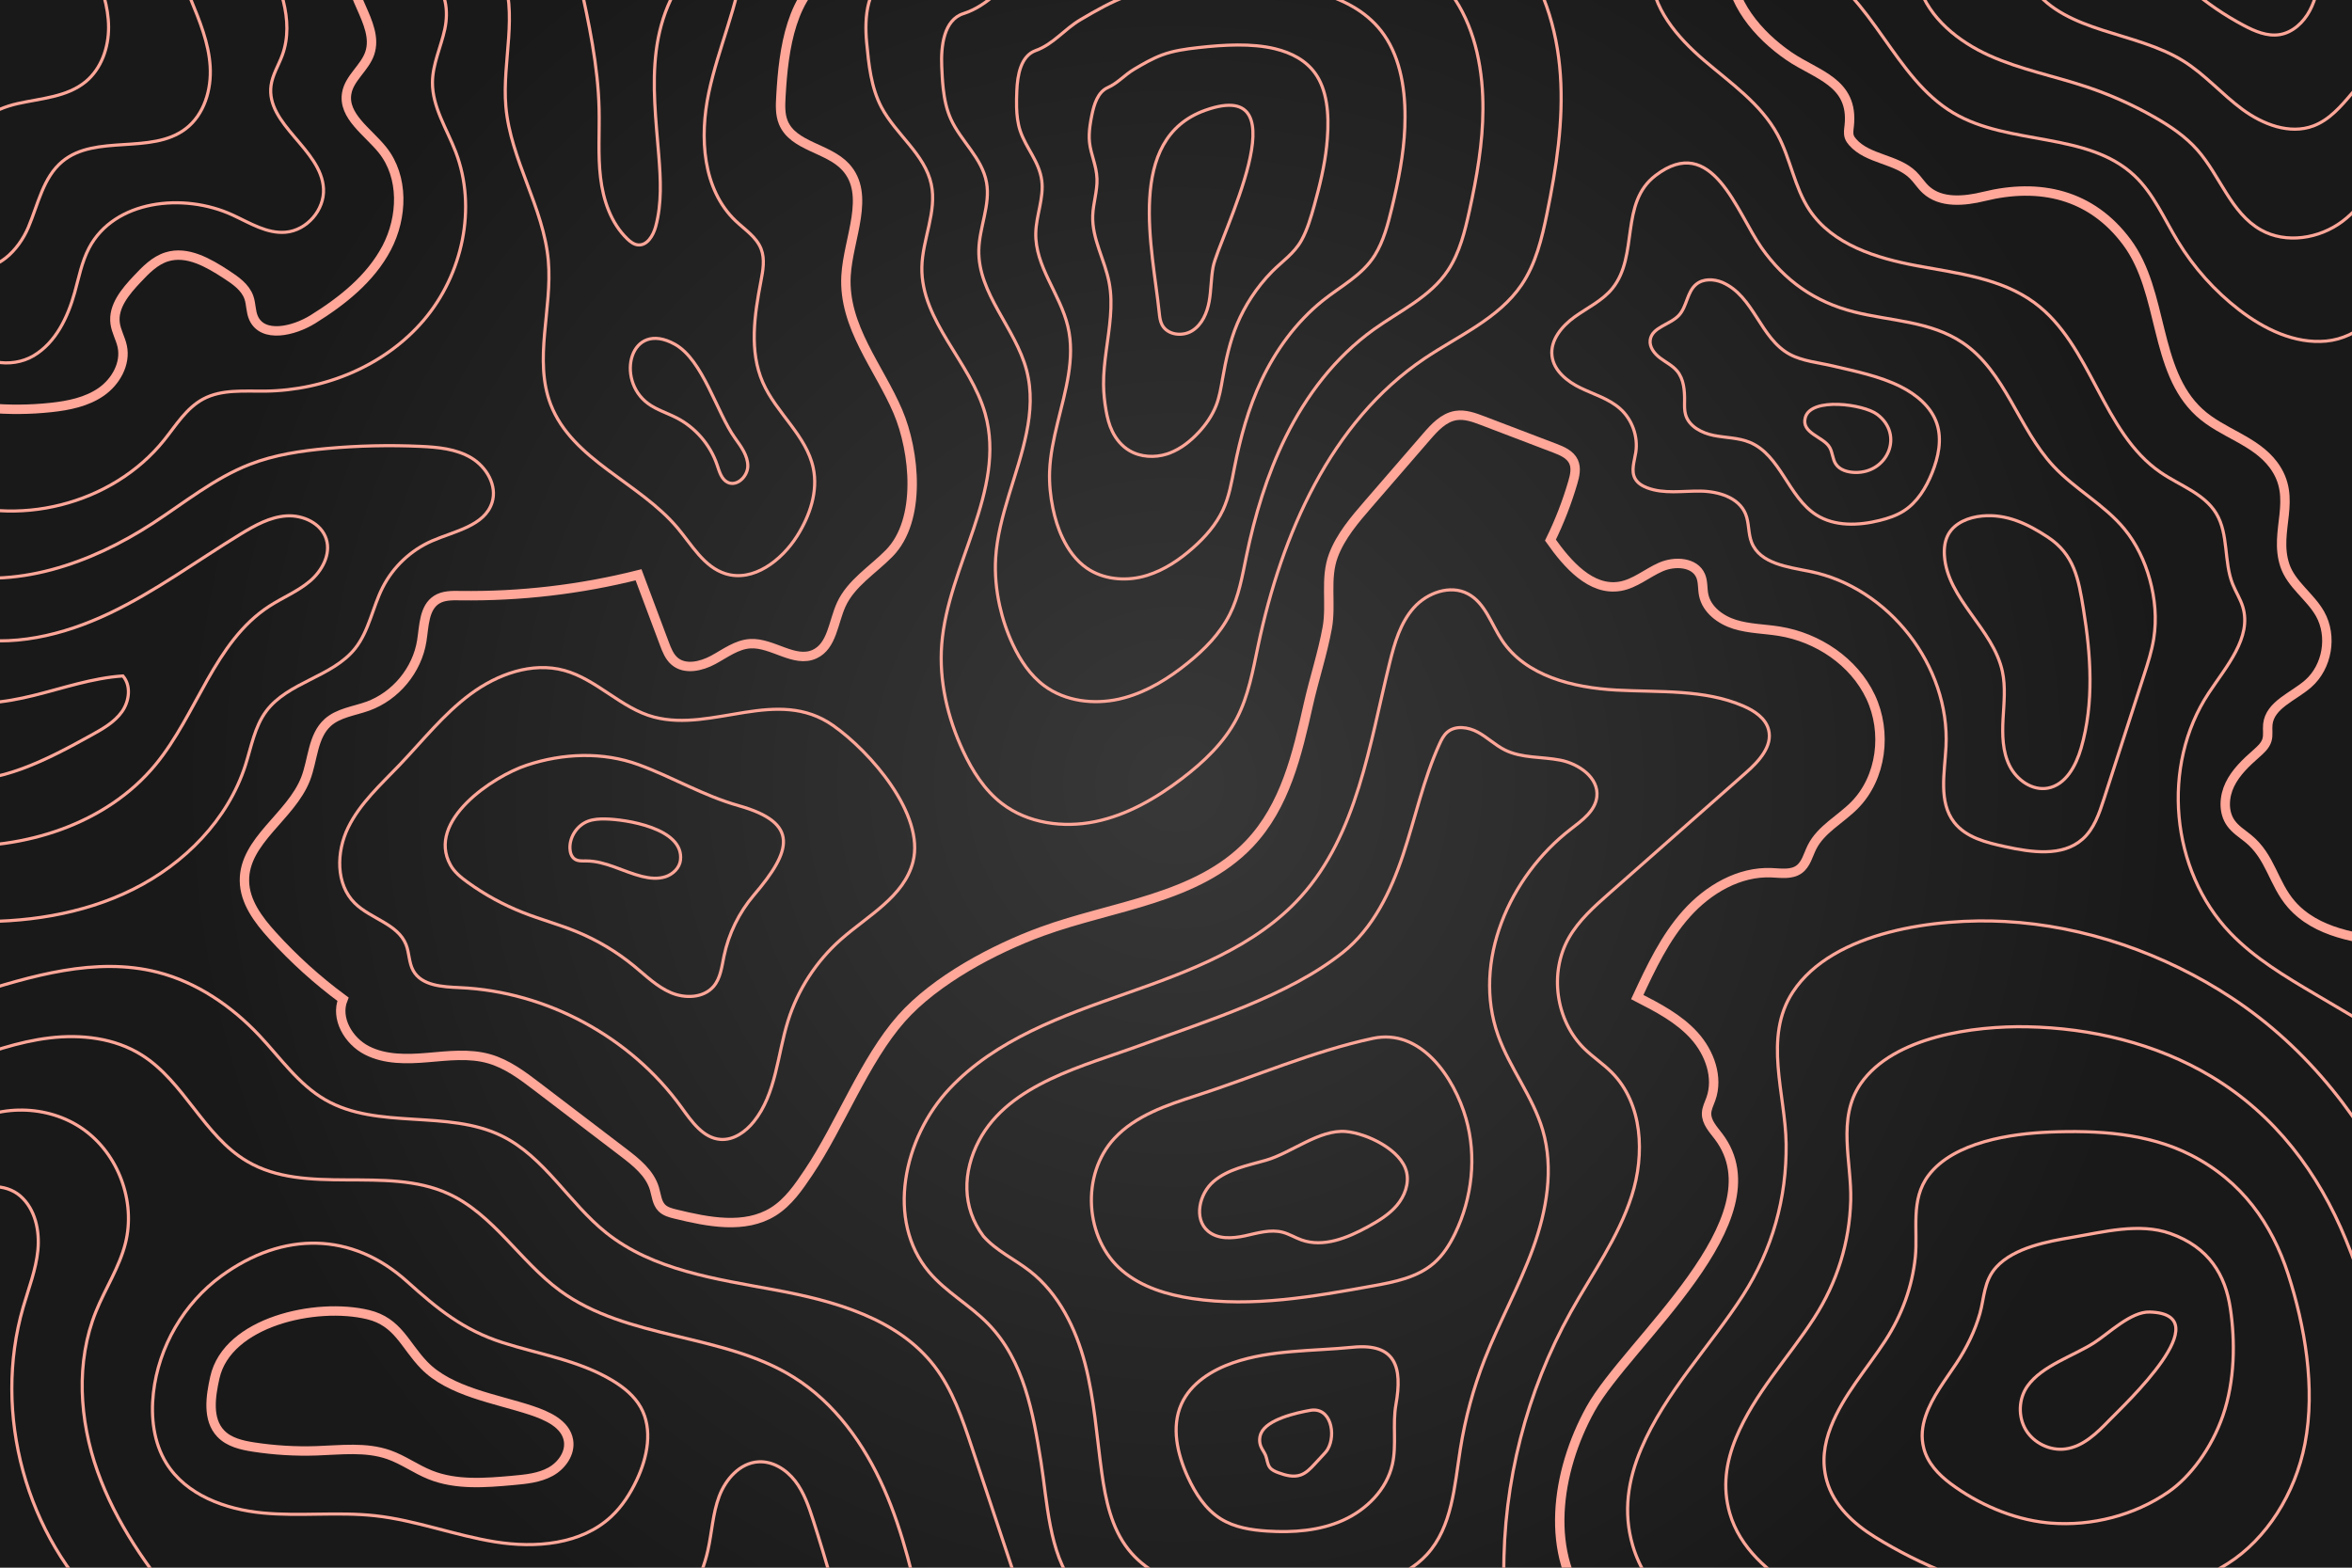 <?xml version="1.0" encoding="utf-8"?>
<!-- Generator: Adobe Illustrator 27.5.0, SVG Export Plug-In . SVG Version: 6.00 Build 0)  -->
<svg version="1.1" xmlns="http://www.w3.org/2000/svg" xmlns:xlink="http://www.w3.org/1999/xlink" x="0px" y="0px"
	 viewBox="0 0 750 500" style="enable-background:new 0 0 750 500;" xml:space="preserve">
<g id="BACKGROUND">
	<radialGradient id="SVGID_1_" cx="375" cy="250" r="318.689" gradientUnits="userSpaceOnUse">
		<stop  offset="0" style="stop-color:#383838"/>
		<stop  offset="1" style="stop-color:#191919"/>
	</radialGradient>
	<rect style="fill:url(#SVGID_1_);" width="750" height="500"/>
</g>
<g id="OBJECTS">
	<g>
		<defs>
			<rect id="SVGID_00000134233489820721655820000007492238301267577227_" width="750" height="500"/>
		</defs>
		<clipPath id="SVGID_00000003821621480824523760000003718402006421037740_">
			<use xlink:href="#SVGID_00000134233489820721655820000007492238301267577227_"  style="overflow:visible;"/>
		</clipPath>
		<g style="clip-path:url(#SVGID_00000003821621480824523760000003718402006421037740_);">
			<path style="fill:none;stroke:#FFA799;stroke-miterlimit:10;" d="M313.585,394.281c4.088,4.649,9.936,7.306,14.817,11.115
				c9.212,7.188,14.657,18.277,17.61,29.582s3.7,23.048,5.303,34.622c1.204,8.693,3.061,17.691,8.499,24.579
				c5.09,6.448,12.827,10.337,20.749,12.513c14.245,3.911,29.355,2.842,44.011,0.992c11.05-1.395,22.935-3.676,30.447-11.898
				c8.045-8.806,8.78-21.78,10.638-33.562c1.548-9.817,4.161-19.465,7.779-28.721c4.676-11.964,11.01-23.241,15.388-35.317
				c4.378-12.076,6.728-25.432,3.109-37.756c-3.144-10.709-10.499-19.724-14.237-30.241c-8.318-23.403,3.512-50.56,23.176-65.733
				c3.626-2.798,7.851-5.854,8.332-10.409c0.632-5.991-5.728-10.436-11.639-11.597c-5.911-1.162-12.29-0.568-17.685-3.249
				c-3.103-1.542-5.625-4.061-8.676-5.704c-3.051-1.643-7.153-2.221-9.756,0.066c-1.12,0.984-1.803,2.361-2.421,3.717
				c-5.14,11.275-7.692,23.529-11.608,35.286c-3.916,11.757-9.542,23.474-19.226,31.205c-17.419,13.906-43.38,21.815-64.22,29.497
				c-17.99,6.631-42.162,12.274-51.783,30.502C306.907,373.783,306.703,385.105,313.585,394.281z"/>
			<path style="fill:none;stroke:#FFA799;stroke-miterlimit:10;" d="M381.411,349.449c-9.428,3.044-19.289,6.355-26.043,13.604
				c-10.755,11.543-9.53,32.068,2.522,42.25c6.199,5.237,14.309,7.671,22.337,8.866c19.118,2.846,38.549-0.604,57.569-4.045
				c6.895-1.247,14.154-2.664,19.44-7.264c2.946-2.564,5.06-5.954,6.76-9.47c5.458-11.291,6.94-24.574,3.482-36.629
				c-3.769-13.138-14.37-28.845-29.682-25.583C418.825,335.218,399.881,343.487,381.411,349.449z"/>
			<path style="fill:none;stroke:#FFA799;stroke-miterlimit:10;" d="M393.234,434.629c-6.832,2.364-13.519,6.551-16.492,13.141
				c-3.306,7.327-1.331,15.979,2.017,23.286c2.398,5.233,5.639,10.329,10.524,13.375c4.389,2.737,9.69,3.564,14.852,3.897
				c8.192,0.529,16.648-0.088,24.138-3.449c7.49-3.361,13.904-9.802,15.723-17.807c1.418-6.239,0.006-12.823,1.135-19.121
				c2.133-11.895-0.069-19.643-13.797-18.259C418.795,430.955,405.308,430.451,393.234,434.629z"/>
			<path style="fill:none;stroke:#FFA799;stroke-miterlimit:10;" d="M402.106,457.156c-0.573,1.334-0.579,2.9-0.018,4.238
				c0.415,0.989,1.115,1.839,1.509,2.836c0.493,1.248,0.503,2.708,1.308,3.781c0.66,0.879,1.734,1.329,2.765,1.708
				c2.263,0.833,4.771,1.516,7.05,0.729c1.804-0.623,3.177-2.074,4.475-3.473c0.926-0.998,1.851-1.997,2.776-2.995
				c0.529-0.571,1.064-1.149,1.448-1.826c2.672-4.71,0.957-13.478-5.593-12.338C413.402,450.587,404.032,452.669,402.106,457.156z"
				/>
			<path style="fill:none;stroke:#FFA799;stroke-width:3;stroke-miterlimit:10;" d="M265.551-9.808
				c-13.319,7.482-15.691,25.317-16.539,40.57c-0.157,2.816-0.295,5.743,0.787,8.347c3.179,7.648,14.236,8.038,19.845,14.132
				c8.146,8.85,0.803,22.731,0.133,34.743c-0.901,16.184,10.586,29.249,16.572,43.346c5.374,12.656,7.625,34.524-2.816,45.151
				c-5.267,5.361-12.162,9.517-15.283,16.354c-2.551,5.589-2.89,13.188-8.462,15.776c-6.422,2.983-13.438-3.703-20.508-3.314
				c-4.354,0.24-8.033,3.112-11.874,5.178c-3.84,2.066-8.962,3.246-12.284,0.42c-1.67-1.421-2.503-3.566-3.273-5.618
				c-2.744-7.317-5.489-14.635-8.233-21.952c-18.594,4.681-37.801,6.921-56.974,6.646c-2.526-0.036-5.218-0.073-7.362,1.263
				c-4.112,2.563-4.029,8.393-4.789,13.179c-1.482,9.332-8.335,17.614-17.224,20.818c-4.373,1.576-9.352,2.111-12.794,5.234
				c-4.812,4.368-4.666,11.837-7.007,17.899c-4.651,12.046-19.701,19.697-19.52,32.608c0.093,6.647,4.438,12.417,8.899,17.347
				c6.803,7.519,14.361,14.353,22.524,20.368c-2.465,6.109,1.742,13.304,7.602,16.314c5.859,3.011,12.795,2.851,19.359,2.297
				c6.564-0.554,13.305-1.415,19.639,0.393c5.757,1.643,10.664,5.35,15.423,8.981c9.117,6.956,18.234,13.912,27.351,20.867
				c4.103,3.131,8.44,6.587,9.93,11.529c0.645,2.138,0.785,4.594,2.356,6.181c1.142,1.154,2.805,1.586,4.383,1.971
				c10.384,2.535,22.091,4.883,31.161-0.772c4.81-2.999,8.11-7.848,11.267-12.556c10.078-15.029,17.833-35.769,29.603-49.067
				c10.851-12.26,29.583-22.196,44.727-27.727c22.775-8.316,49.496-10.391,66.199-27.966c11.502-12.102,15.284-28.671,18.834-44.446
				c1.826-8.114,4.552-16.33,6.027-24.472c1.38-7.617-0.811-15.724,1.974-23.089c2.346-6.203,6.771-11.358,11.11-16.373
				c6.189-7.152,12.377-14.304,18.565-21.456c2.575-2.975,5.477-6.141,9.362-6.763c2.909-0.466,5.822,0.602,8.575,1.652
				c7.636,2.912,15.272,5.825,22.908,8.737c2.371,0.904,4.964,2.007,6.036,4.307c0.963,2.065,0.403,4.49-0.238,6.677
				c-1.847,6.307-4.234,12.456-7.126,18.357c5.414,7.68,12.929,16.3,22.192,14.729c4.76-0.808,8.604-4.235,13.029-6.167
				c4.425-1.932,10.794-1.608,12.68,2.836c0.806,1.899,0.552,4.069,0.961,6.091c0.949,4.689,5.367,7.969,9.936,9.386
				c4.569,1.417,9.441,1.42,14.164,2.182c12.278,1.98,23.812,9.682,29.127,20.926c5.315,11.244,3.581,25.816-5.185,34.637
				c-4.5,4.528-10.683,7.65-13.527,13.366c-1.218,2.448-1.852,5.396-4.06,7.009c-2.444,1.785-5.793,1.219-8.816,1.089
				c-10.341-0.445-20.169,5.316-27.074,13.026c-6.905,7.71-11.373,17.243-15.743,26.626c6.528,3.351,13.208,6.816,18.137,12.252
				c4.929,5.436,7.81,13.353,5.336,20.261c-0.538,1.502-1.321,2.966-1.367,4.56c-0.081,2.833,2.115,5.128,3.826,7.388
				c19.978,26.401-29.046,65.645-40.841,86.949c-11.033,19.927-14.937,46.869-0.082,64.135"/>
			<path style="fill:none;stroke:#FFA799;stroke-width:3;stroke-miterlimit:10;" d="M551.523-11.921
				c-0.095,12.451,9.175,23.131,18.937,29.831c8.813,6.049,20.683,8.241,19.225,22.136c-0.126,1.204-0.371,2.454,0.025,3.598
				c0.218,0.63,0.618,1.181,1.057,1.682c4.865,5.553,13.986,5.315,19.253,10.488c1.477,1.451,2.571,3.262,4.093,4.666
				c4.783,4.413,12.264,3.705,18.584,2.154c17.63-4.326,34.123-0.774,45.561,14.672c11.845,15.996,8.415,40.813,23.082,54.27
				c7.2,6.606,17.758,8.793,23.656,16.755c7.917,10.689-0.128,20.92,3.609,32.035c2.041,6.069,8.088,9.868,11.224,15.451
				c3.99,7.102,2.308,16.897-3.822,22.262c-4.722,4.133-12.172,6.696-12.851,12.934c-0.181,1.665,0.199,3.393-0.273,5
				c-0.526,1.79-2.008,3.108-3.408,4.342c-3.25,2.863-6.493,5.91-8.394,9.802c-1.901,3.892-2.211,8.842,0.297,12.372
				c1.409,1.983,3.527,3.318,5.422,4.843c7.301,5.872,8.06,14.401,13.881,21.075c7.938,9.102,21.135,10.983,33.143,12.273"/>
			<path style="fill:none;stroke:#FFA799;stroke-width:3;stroke-miterlimit:10;" d="M-23.72,126.293
				c12.93,3.867,26.636,5.12,40.053,3.661c5.599-0.609,11.336-1.761,15.955-4.985c4.618-3.223,7.863-8.96,6.696-14.47
				c-0.535-2.527-1.932-4.832-2.271-7.392c-0.712-5.377,3.279-10.117,6.997-14.066c2.74-2.91,5.656-5.934,9.473-7.119
				c6.52-2.024,13.258,1.871,18.976,5.601c2.941,1.919,6.072,4.073,7.219,7.392c0.726,2.102,0.561,4.46,1.469,6.49
				c2.936,6.566,12.822,4.221,18.93,0.424c9.376-5.828,18.38-12.983,23.514-22.756c5.133-9.774,5.575-22.645-1.331-31.258
				c-4.641-5.787-12.677-10.798-11.395-18.104c0.852-4.856,5.742-8.036,7.331-12.703c3.324-9.762-8.967-19.975-5.338-29.628"/>
			<path style="fill:none;stroke:#FFA799;stroke-width:3;stroke-miterlimit:10;" d="M68.515,439.331
				c-1.367,6.111-2.446,13.362,1.873,17.896c2.656,2.789,6.685,3.713,10.491,4.298c6.634,1.021,13.363,1.422,20.072,1.196
				c7.742-0.261,15.742-1.321,23.049,1.25c4.598,1.618,8.61,4.583,13.132,6.402c8.305,3.342,17.616,2.588,26.532,1.78
				c4.08-0.37,8.294-0.778,11.885-2.751c3.591-1.973,6.415-5.952,5.73-9.992c-0.9-5.307-6.83-7.909-11.94-9.603
				c-11.154-3.698-25.854-5.862-34.126-14.431c-6.162-6.383-8.294-13.772-17.841-16.08
				C100.755,415.281,72.49,421.556,68.515,439.331z"/>
			<path style="fill:none;stroke:#FFA799;stroke-miterlimit:10;" d="M-10.587,108.644c3.422,7.462,14.234,9.009,21.293,4.818
				s10.891-12.229,13.101-20.135c1.344-4.809,2.265-9.803,4.586-14.224c8.036-15.301,30.071-17.767,45.768-10.535
				c5.468,2.519,10.96,6.024,16.957,5.493c6.743-0.598,12.399-7.116,12.041-13.876c-0.672-12.655-18.493-20.432-16.721-32.98
				c0.476-3.369,2.382-6.34,3.555-9.534c4.144-11.278-1.135-23.62-6.315-34.461"/>
			<path style="fill:none;stroke:#FFA799;stroke-miterlimit:10;" d="M-8.901,84.867c7.624,2.366,14.83-5.015,17.942-12.366
				c3.111-7.351,4.705-15.929,10.854-21.02c10.616-8.788,28.322-2.054,39.295-10.393c5.935-4.51,8.297-12.549,7.823-19.988
				C66.54,13.661,63.656,6.615,60.81-0.274c-1.858-4.497-5.301-9.884-10.046-8.808"/>
			<path style="fill:none;stroke:#FFA799;stroke-miterlimit:10;" d="M-10.914,46.973c0.725-7.669,8.973-12.231,16.489-13.922
				c7.516-1.69,15.813-2.1,21.75-7.009c5.013-4.144,7.332-10.907,7.299-17.411c-0.034-6.504-2.161-12.82-4.762-18.781"/>
			<path style="fill:none;stroke:#FFA799;stroke-miterlimit:10;" d="M137.408-6.493c4.903,3.14,5.654,10.092,4.43,15.784
				c-1.224,5.692-3.891,11.139-3.937,16.962c-0.063,7.867,4.605,14.864,7.419,22.21c6.823,17.814,2.199,39.04-10.142,53.585
				c-12.341,14.546-31.567,22.477-50.641,22.697c-6.704,0.077-13.819-0.642-19.732,2.517c-5.355,2.861-8.656,8.35-12.453,13.087
				c-16.546,20.643-47.318,28.414-71.681,18.102"/>
			<path style="fill:none;stroke:#FFA799;stroke-miterlimit:10;" d="M159.847-9.171c5.581,13.393,0.212,28.691,1.462,43.146
				c1.469,16.99,12.048,32.173,13.537,49.161c1.347,15.369-4.801,31.536,0.782,45.918c6.882,17.728,28.195,24.768,40.425,39.331
				c4.601,5.479,8.437,12.442,15.262,14.588c8.868,2.789,17.945-4.208,22.897-12.076c4.041-6.42,6.681-14.171,5.124-21.595
				c-2.182-10.407-11.809-17.565-16.083-27.301c-4.396-10.014-2.683-21.54-0.62-32.28c0.657-3.42,1.325-7.054,0.073-10.304
				c-1.466-3.806-5.179-6.161-8.131-8.974c-10.543-10.047-11.576-26.66-8.555-40.907c3.02-14.247,9.331-27.755,11.044-42.218"/>
			<path style="fill:none;stroke:#FFA799;stroke-miterlimit:10;" d="M184.813-6.2c2.949,13.524,5.91,27.149,6.225,40.988
				c0.165,7.272-0.401,14.579,0.452,21.803c0.852,7.223,3.31,14.562,8.553,19.604c0.948,0.912,2.059,1.775,3.367,1.913
				c2.945,0.313,4.892-2.98,5.67-5.838c2.011-7.386,1.598-15.194,0.978-22.824c-0.901-11.09-2.207-22.265-0.804-33.302
				c1.403-11.038,5.874-22.162,14.555-29.122"/>
			<path style="fill:none;stroke:#FFA799;stroke-miterlimit:10;" d="M206.678,128.731c2.755,2.007,6.102,2.999,9.129,4.566
				c5.996,3.104,10.711,8.599,12.869,14.997c0.713,2.114,1.367,4.583,3.375,5.555c2.966,1.435,6.406-1.946,6.404-5.241
				c-0.002-3.295-2.12-6.156-4.042-8.832c-5.896-8.208-10.224-24.984-19.241-29.989
				C200.957,101.897,196.157,121.065,206.678,128.731z"/>
			<path style="fill:none;stroke:#FFA799;stroke-miterlimit:10;" d="M-18.225,182.616c22.866,5.664,47.123-2.832,66.873-15.673
				c10.18-6.618,19.744-14.475,31.066-18.86c7.833-3.034,16.238-4.29,24.604-5.047c9.873-0.893,19.805-1.118,29.708-0.674
				c5.616,0.252,11.452,0.788,16.275,3.677s8.286,8.798,6.622,14.167c-2.337,7.546-11.961,9.168-19.2,12.33
				c-6.741,2.945-12.4,8.297-15.717,14.862c-3.221,6.374-4.334,13.865-8.786,19.45c-7.282,9.135-21.421,10.64-28.371,20.029
				c-3.674,4.963-4.707,11.322-6.598,17.201c-5.592,17.378-19.434,31.402-35.773,39.545c-16.338,8.144-34.987,10.814-53.233,10.226"
				/>
			<path style="fill:none;stroke:#FFA799;stroke-miterlimit:10;" d="M-12.433,203.007c15.874,3.708,32.677-0.419,47.394-7.428
				c14.717-7.01,27.908-16.79,41.828-25.274c4.51-2.749,9.313-5.431,14.584-5.766c5.271-0.336,11.108,2.382,12.676,7.426
				c1.508,4.85-1.349,10.106-5.224,13.39c-3.874,3.284-8.69,5.22-12.951,7.985c-17.54,11.381-22.981,34.366-36.265,50.511
				c-15.747,19.137-42.048,27.307-66.79,25.883"/>
			<path style="fill:none;stroke:#FFA799;stroke-miterlimit:10;" d="M-17.957,222.505c9.228,3.021,19.306,1.623,28.732-0.707
				c9.426-2.33,18.72-5.576,28.409-6.211c2.704,3.098,2.073,8.078-0.314,11.426c-2.387,3.348-6.106,5.446-9.703,7.438
				c-14.114,7.815-29.375,15.883-45.426,14.264"/>
			<path style="fill:none;stroke:#FFA799;stroke-miterlimit:10;" d="M208.579,228.71c-10.461-2.739-18.223-12.027-28.652-14.882
				c-10.293-2.818-21.405,1.234-29.968,7.602c-8.563,6.368-15.232,14.885-22.603,22.601c-5.958,6.236-12.548,12.165-16.337,19.913
				c-3.789,7.748-4.006,18.064,2.132,24.123c5.061,4.996,13.695,6.585,16.323,13.193c1.064,2.675,0.898,5.774,2.289,8.294
				c2.67,4.838,9.317,5.196,14.838,5.441c27.675,1.229,54.469,15.695,70.68,38.159c3.266,4.526,6.934,9.854,12.502,10.252
				c4.169,0.298,8-2.441,10.609-5.706c7.098-8.883,7.488-21.179,10.874-32.033c3.111-9.972,8.993-19.064,16.814-25.988
				c8.615-7.628,20.208-13.673,23.055-24.822c3.86-15.113-13.671-35.171-25.473-43.464
				C247.835,218.864,227.409,233.641,208.579,228.71z"/>
			<path style="fill:none;stroke:#FFA799;stroke-miterlimit:10;" d="M143.627,275.856c1.267,2.296,3.371,4.001,5.496,5.538
				c5.441,3.937,11.379,7.188,17.628,9.65c5.598,2.206,11.433,3.778,17.003,6.056c6.636,2.714,12.862,6.428,18.404,10.975
				c3.779,3.101,7.337,6.649,11.839,8.556c4.502,1.907,10.379,1.695,13.545-2.03c2.226-2.619,2.618-6.269,3.316-9.635
				c1.486-7.16,4.803-13.933,9.549-19.498c11.988-14.057,14.716-22.985-4.841-28.501c-11.324-3.194-20.991-9.071-31.904-13.071
				c-11.449-4.196-24.189-3.678-35.738,0.167C157.238,247.621,135.849,261.762,143.627,275.856z"/>
			<path style="fill:none;stroke:#FFA799;stroke-miterlimit:10;" d="M192.889,261.197c-1.806-0.024-3.646,0.077-5.339,0.706
				c-3.47,1.289-5.922,4.926-5.815,8.626c0.038,1.323,0.457,2.756,1.562,3.484c1.043,0.687,2.393,0.572,3.642,0.575
				c6.187,0.012,11.795,3.464,17.802,4.947c2.443,0.604,5.057,0.872,7.45,0.093c2.393-0.779,4.504-2.798,4.796-5.298
				C218.181,264.087,199.371,261.284,192.889,261.197z"/>
			<path style="fill:none;stroke:#FFA799;stroke-miterlimit:10;" d="M-9.405,317.396c19.342-6.137,39.928-12.327,59.595-7.329
				c12.546,3.189,23.669,10.803,32.534,20.237c6.724,7.155,12.49,15.561,20.997,20.463c16.755,9.655,39.009,2.998,56.351,11.554
				c13.608,6.714,21.337,21.331,33.182,30.814c14.999,12.008,35.096,14.789,53.987,18.292c18.891,3.503,39.078,9.091,50.763,24.343
				c5.771,7.531,8.864,16.719,11.861,25.722c4.869,14.626,9.737,29.252,14.606,43.877"/>
			<path style="fill:none;stroke:#FFA799;stroke-miterlimit:10;" d="M-13.45,339.131c9.544-3.434,19.188-6.893,29.259-8.097
				c10.071-1.204,20.755,0.031,29.345,5.424c13.56,8.512,19.82,25.777,33.604,33.921c18.858,11.141,44.252,1.243,64.181,10.331
				c14.365,6.551,22.853,21.549,35.577,30.895c21.505,15.795,51.979,13.513,74.599,27.664c13.1,8.195,22.494,21.359,28.74,35.493
				c6.246,14.134,9.618,29.338,12.953,44.426"/>
			<path style="fill:none;stroke:#FFA799;stroke-miterlimit:10;" d="M48.909,444.314c-0.851,7.67,0.07,15.783,4.13,22.346
				c6.293,10.173,18.839,14.747,30.747,15.886c11.907,1.138,23.963-0.429,35.852,0.886c12.986,1.437,25.369,6.266,38.269,8.335
				c12.9,2.069,27.408,0.852,36.97-8.051c3.498-3.257,6.12-7.361,8.162-11.681c3.436-7.271,5.206-16.154,1.281-23.174
				c-2.049-3.665-5.439-6.405-9.038-8.569c-10.727-6.449-23.247-8.32-34.996-12.082c-12.639-4.048-20.829-10.801-30.509-19.517
				c-17.528-15.784-39.438-16.119-59.157-1.764C58.63,415.657,50.545,429.573,48.909,444.314z"/>
			<path style="fill:none;stroke:#FFA799;stroke-miterlimit:10;" d="M-12.278,359.623c11.431-7.619,27.545-7.409,38.774,0.506
				c11.229,7.915,16.843,23.02,13.51,36.348c-1.922,7.684-6.421,14.441-9.392,21.783c-6.521,16.118-5.345,34.634,0.482,51.015
				c5.827,16.381,15.993,30.883,27.215,44.162"/>
			<path style="fill:none;stroke:#FFA799;stroke-miterlimit:10;" d="M-10.07,382.571c3.468-5.23,11.869-5.23,16.583-1.086
				c4.713,4.143,6.173,11.002,5.569,17.249c-0.604,6.246-2.949,12.168-4.694,18.197c-9.838,33.986,0.87,73.076,26.655,97.303"/>
			<path style="fill:none;stroke:#FFA799;stroke-miterlimit:10;" d="M208.839,516.421c5.311,0.029,9.457-4.577,12.04-9.217
				c2.208-3.966,3.845-8.25,4.843-12.678c1.293-5.732,1.532-11.728,3.588-17.232c2.056-5.504,6.604-10.674,12.467-11.056
				c4.608-0.301,8.989,2.473,11.801,6.135c2.812,3.663,4.328,8.132,5.743,12.528c4.213,13.088,7.951,26.328,11.202,39.687"/>
			<g>
				<path style="fill:none;stroke:#FFA799;stroke-miterlimit:10;" d="M482.451-17.239c9.499,11.404,14.086,26.304,15.115,41.11
					c1.029,14.806-1.27,29.642-4.253,44.181c-1.633,7.956-3.56,16.076-8.123,22.794c-7.343,10.812-20.149,16.216-30.984,23.525
					c-29.939,20.195-45.504,56.069-52.98,91.399c-1.689,7.98-3.093,16.169-6.868,23.399c-4.029,7.716-10.526,13.865-17.448,19.142
					c-8.273,6.306-17.527,11.665-27.719,13.747c-10.192,2.081-21.451,0.548-29.699-5.79c-5.557-4.27-9.417-10.39-12.382-16.74
					c-4.944-10.587-7.719-22.341-6.813-33.99c1.96-25.192,20.665-49.18,13.88-73.52c-4.615-16.551-20.525-29.606-20.214-46.786
					c0.162-8.928,4.866-17.71,3.008-26.444c-2.049-9.629-11.31-15.89-15.899-24.599c-3.316-6.292-4.046-13.58-4.717-20.66
					c-0.767-8.1,0.038-18.697,7.846-20.987c10.766-3.159,16.637-12.347,26.335-17.99c9.054-5.269,18.185-10.573,28.105-13.941
					c11.692-3.969,24.156-5.131,36.502-5.329C410.922-45.293,459.546-44.736,482.451-17.239z"/>
				<path style="fill:none;stroke:#FFA799;stroke-miterlimit:10;" d="M307.22,4.336c8.233-2.614,12.861-9.565,20.346-13.936
					c6.99-4.081,14.048-8.18,21.712-10.817c9.017-3.1,18.631-4.038,28.169-4.332c17.062-0.527,37.339-0.667,54.675,3.929
					c11.805,3.111,22.21,8.398,29.307,17.126c7.578,9.32,10.876,21.794,11.368,34.334c0.054,1.384,0.083,2.769,0.077,4.155
					c-0.033,10.832-1.953,21.719-4.298,32.396c-1.451,6.598-3.105,13.324-6.779,18.923c-5.651,8.613-15.506,13.045-23.761,18.983
					c-12.34,8.877-21.487,21.018-28.077,34.313c-5.91,11.925-9.854,25.051-12.533,38.069c-1.293,6.282-2.394,12.713-5.265,18.436
					c-3.113,6.205-8.1,11.255-13.487,15.6c-5.966,4.817-12.647,8.972-20.041,11.008c-0.591,0.163-1.187,0.312-1.787,0.446
					c-8.101,1.81-17.124,0.706-23.792-4.21c-4.505-3.316-7.69-8.122-10.082-13.207c-1.854-3.934-3.25-8.098-4.191-12.345
					c-1.111-5-1.6-10.15-1.285-15.292c0.848-13.491,7.173-26.68,9.835-39.849c1.364-6.663,1.774-13.319,0.013-20.008
					c-3.547-13.495-15.517-24.378-15.222-38.314c0.156-7.281,3.749-14.44,2.459-21.543c-1.416-7.86-8.19-13.167-11.395-20.269
					c-1.365-3.04-2.04-6.332-2.415-9.69c-0.259-2.326-0.375-4.682-0.475-7.008C300.012,14.734,300.938,6.331,307.22,4.336z"/>
				<path style="fill:none;stroke:#FFA799;stroke-miterlimit:10;" d="M330.242,16.13c5.702-2.045,9.086-6.784,14.358-9.882
					c4.925-2.894,9.911-5.787,15.318-7.693c6.342-2.232,13.107-2.954,19.836-3.335c12.703-0.719,27.226-1.052,39.542,2.134
					c8.629,2.196,16.102,6.08,21.112,12.497c5.653,7.241,7.677,17.281,7.621,27.558c-0.006,1.095-0.024,2.193-0.071,3.293
					c-0.343,8.527-2.074,17.171-4.118,25.626c-1.27,5.241-2.654,10.566-5.435,15.052c-3.97,6.404-10.861,9.886-16.537,14.44
					c-8.748,7.021-15.174,16.103-19.62,25.507c-4.135,8.747-6.758,18.351-8.619,27.857c-0.898,4.584-1.692,9.259-3.662,13.473
					c-2.196,4.697-5.674,8.644-9.526,12.058c-4.271,3.795-9.132,7.077-14.611,8.784c-0.438,0.136-0.88,0.262-1.326,0.376
					c-6.011,1.538-12.797,0.865-17.886-2.63c-3.453-2.363-5.963-5.855-7.783-9.673c-1.444-3.019-2.425-6.251-3.098-9.526
					c-0.791-3.829-1.181-7.785-1.04-11.757c0.397-10.301,4.379-20.528,6.013-30.783c0.817-5.127,1.034-10.255-0.195-15.41
					c-2.479-10.439-10.508-19.149-10.229-29.843c0.149-5.634,2.631-11.171,1.91-16.642c-0.784-6.091-5.083-10.439-6.89-15.938
					c-0.776-2.36-1.064-4.881-1.139-7.431c-0.051-1.767,0.002-3.55,0.075-5.305C324.437,24.038,325.48,17.838,330.242,16.13z"/>
				<path style="fill:none;stroke:#FFA799;stroke-miterlimit:10;" d="M353.263,27.924c3.181-1.419,5.31-4.002,8.37-5.827
					c2.86-1.706,5.775-3.394,8.925-4.57c3.668-1.363,7.585-1.896,11.504-2.338c8.353-0.942,17.105-1.408,24.409,0.339
					c5.448,1.303,9.978,3.778,12.916,7.868c3.716,5.174,4.504,12.764,3.873,20.782c-0.063,0.806-0.13,1.618-0.219,2.431
					c-0.652,6.222-2.196,12.623-3.938,18.857c-1.088,3.883-2.215,7.799-4.091,11.182c-2.316,4.175-6.205,6.755-9.314,9.898
					c-5.147,5.204-8.844,11.2-11.162,16.701c-2.351,5.578-3.662,11.651-4.706,17.646c-0.503,2.886-0.983,5.81-2.059,8.51
					c-1.272,3.193-3.249,6.034-5.565,8.517c-2.576,2.773-5.617,5.182-9.181,6.56c-0.285,0.11-0.573,0.212-0.865,0.307
					c-3.92,1.266-8.47,1.023-11.979-1.049c-2.401-1.409-4.236-3.588-5.483-6.141c-1.033-2.103-1.6-4.403-2.005-6.708
					c-0.472-2.658-0.768-5.42-0.796-8.223c-0.07-7.11,1.611-14.37,2.19-21.717c0.283-3.587,0.293-7.191-0.404-10.812
					c-1.411-7.383-5.5-13.92-5.237-21.371c0.143-3.987,1.505-7.901,1.361-11.741c-0.162-4.322-1.965-7.718-2.386-11.607
					c-0.182-1.682-0.088-3.429,0.137-5.173c0.157-1.209,0.379-2.417,0.625-3.602C348.862,33.343,350.02,29.371,353.263,27.924z"/>
				<path style="fill:none;stroke:#FFA799;stroke-miterlimit:10;" d="M369.651,99.729c0.137,1.333,0.29,2.702,0.912,3.889
					c1.711,3.264,6.55,3.817,9.66,1.839c3.109-1.978,4.696-5.685,5.355-9.311c0.658-3.626,0.569-7.358,1.248-10.981
					c0.427-2.284,2.469-7.254,4.795-13.25s4.938-13.016,6.505-19.399c1.567-6.383,2.091-12.129,0.241-15.577
					c-0.925-1.724-2.443-2.873-4.72-3.239c-2.277-0.366-5.314,0.05-9.277,1.456c-3.207,1.138-5.875,2.685-8.084,4.56
					c-2.209,1.875-3.959,4.077-5.332,6.528c-2.745,4.901-3.977,10.792-4.343,17.03c-0.366,6.238,0.135,12.824,0.857,19.114
					C368.189,88.679,369.132,94.674,369.651,99.729z"/>
			</g>
			<path style="fill:none;stroke:#FFA799;stroke-miterlimit:10;" d="M526.489-8.779c0.208,11.22,8.327,20.656,16.845,27.963
				c8.517,7.307,18.176,13.913,23.51,23.786c4.142,7.668,5.333,16.769,10.162,24.024c7.331,11.012,21.26,15.348,34.265,17.769
				c13.006,2.421,26.846,3.957,37.495,11.807c18.287,13.481,21.498,41.354,40.274,54.147c6.121,4.171,13.855,6.721,17.678,13.065
				c3.993,6.626,2.363,15.268,5.206,22.463c0.978,2.475,2.474,4.74,3.246,7.287c2.978,9.825-5.269,19.014-10.917,27.587
				c-15.202,23.072-12.161,56.501,6.955,76.451c7.761,8.099,17.553,13.906,27.212,19.609c10.003,5.906,20.007,11.813,30.01,17.719"
				/>
			<path style="fill:none;stroke:#FFA799;stroke-miterlimit:10;" d="M577.479-11.428c19.732,9.997,26.419,36.218,45.459,47.478
				c17.721,10.48,42.7,5.854,57.687,19.97c6.113,5.758,9.465,13.765,13.829,20.941c5.11,8.401,11.778,15.851,19.563,21.857
				c7.977,6.154,17.744,10.915,27.774,9.963c10.03-0.951,19.765-9.249,19.501-19.32"/>
			<path style="fill:none;stroke:#FFA799;stroke-miterlimit:10;" d="M611.873-4.499c3.346,10.362,12.656,17.796,22.589,22.256
				c9.934,4.459,20.749,6.533,31.074,9.994c7.415,2.485,14.587,5.693,21.383,9.563c5.036,2.868,9.925,6.15,13.759,10.495
				c7.255,8.222,10.714,20.134,20.268,25.515c8.024,4.519,18.599,2.818,25.971-2.701c7.371-5.52,11.824-14.247,13.895-23.22"/>
			<path style="fill:none;stroke:#FFA799;stroke-miterlimit:10;" d="M648.27-3.802c10.83,14.412,32.689,13.731,47.982,23.277
				c6.868,4.287,12.252,10.569,18.764,15.38c6.511,4.811,15.087,8.144,22.668,5.302c5.079-1.904,8.799-6.224,12.289-10.377
				c3.147-3.744,6.294-7.489,9.441-11.233c1.93-2.297,3.925-4.721,4.551-7.655c0.627-2.934-0.63-6.506-3.482-7.437"/>
			<path style="fill:none;stroke:#FFA799;stroke-miterlimit:10;" d="M698.499-3.488c5.208,4.479,10.916,8.375,16.984,11.593
				c3.541,1.878,7.479,3.568,11.437,2.935c4.192-0.67,7.617-3.903,9.611-7.651c1.993-3.748,2.783-7.999,3.547-12.175"/>
			<g>
				<path style="fill:none;stroke:#FFA799;stroke-miterlimit:10;" d="M523.352,462.043c7.641-17.998,21.954-32.618,32.453-48.922
					c9.353-14.524,13.976-31.056,13.752-48.311c-0.206-15.853-7.354-33.932,2.13-48.408c12.873-19.649,46.331-23.643,67.497-22.515
					c25.633,1.366,51.046,10.281,72.439,24.362c24.508,16.131,42.687,39.702,54.84,66.199c12.925,28.18,23.321,62.742,20.843,93.957
					c-2.136,26.901-15.833,52.171-39.328,66.127c-32.351,19.216-75.942,18.562-111.753,11.521
					c-29.778-5.855-59.741-17.325-86.466-31.699c-12.896-6.936-24.972-17.299-29.102-31.348
					C517.484,482.21,519.145,471.952,523.352,462.043z"/>
				<path style="fill:none;stroke:#FFA799;stroke-miterlimit:10;" d="M646.337,327.478c20.39,0.382,41.168,5.293,58.755,15.824
					c20.462,12.252,34.301,30.93,42.953,52.105c9.108,22.291,16.08,49.491,13.102,74.034c-2.595,21.389-14.047,41.286-32,52.192
					c-24.464,14.861-56.802,16.045-84.517,11.468c-0.986-0.164-1.966-0.334-2.939-0.512c-23.514-4.29-47.165-13.579-67.867-25.3
					c-9.861-5.583-19.073-13.705-22.233-24.64c-2.425-8.385-1.186-16.373,1.999-24.095c5.788-14.036,16.708-25.525,24.895-38.193
					c7.364-11.385,11.303-24.198,11.67-37.505c0.332-12.223-4.49-26.077,3.166-37.213
					C603.816,330.472,629.761,327.167,646.337,327.478z"/>
				<path style="fill:none;stroke:#FFA799;stroke-miterlimit:10;" d="M653.49,361.067c15.16-0.62,31.311,0.288,45.071,7.285
					c16.439,8.36,25.924,22.136,31.066,38.011c5.305,16.379,8.815,36.249,5.362,54.11c-3.071,15.886-12.256,30.411-24.672,38.256
					c-17.689,11.177-40.65,13.506-61.007,10.71c-0.722-0.1-1.44-0.207-2.153-0.32c-17.251-2.725-34.589-9.821-49.268-18.901
					c-6.827-4.223-13.175-10.111-15.365-17.932c-1.677-5.974-0.861-11.691,1.304-17.225c3.934-10.074,11.462-18.43,17.337-27.465
					c5.374-8.247,8.63-17.339,9.587-26.699c0.87-8.593-1.656-18.244,4.203-26.019C623.031,364.16,641.514,361.556,653.49,361.067z"
					/>
				<path style="fill:none;stroke:#FFA799;stroke-miterlimit:10;" d="M660.643,394.656c9.952-1.674,21.494-4.762,31.386-1.253
					c12.461,4.419,17.59,13.29,19.179,23.917c1.558,10.414,1.487,23.016-2.378,34.187c-3.597,10.393-10.451,19.567-17.345,24.321
					c-10.906,7.521-24.499,10.967-37.497,9.953c-0.458-0.037-0.913-0.08-1.367-0.128c-10.988-1.16-22.016-6.026-30.669-12.503
					c-3.798-2.843-7.277-6.517-8.497-11.223c-0.929-3.562-0.535-7.009,0.608-10.356c2.08-6.112,6.216-11.336,9.779-16.736
					c3.385-5.108,5.957-10.481,7.505-15.893c1.408-4.964,1.204-10.396,5.239-14.824
					C642.281,397.867,653.282,395.895,660.643,394.656z"/>
				<path style="fill:none;stroke:#FFA799;stroke-miterlimit:10;" d="M646.521,442.073c-2.86,4.035-3.067,9.779-0.504,14.009
					c2.563,4.23,7.75,6.707,12.651,6.04c5.64-0.768,10.036-5.099,13.987-9.196c4.564-4.732,35.804-33.766,12.844-34.472
					c-5.986-0.184-13.034,6.792-17.702,9.792C661.205,432.481,651.151,435.542,646.521,442.073z"/>
			</g>
			<path style="fill:none;stroke:#FFA799;stroke-miterlimit:10;" d="M514.158,91.977c-3.162,3.928-7.926,6.135-12.018,9.081
				c-4.092,2.946-7.846,7.442-7.245,12.449c0.569,4.741,4.836,8.157,9.134,10.236c4.298,2.079,9.069,3.449,12.62,6.641
				c3.806,3.422,5.736,8.813,4.967,13.873c-0.432,2.844-1.613,5.93-0.198,8.435c0.802,1.42,2.3,2.309,3.823,2.889
				c5.328,2.028,11.256,0.975,16.956,1.049c5.701,0.074,12.224,1.984,14.405,7.251c1.201,2.901,0.81,6.265,1.973,9.181
				c2.684,6.728,11.493,7.76,18.592,9.198c25.176,5.098,44.675,30.221,43.369,55.874c-0.422,8.298-2.479,17.614,2.629,24.167
				c3.764,4.83,10.248,6.432,16.231,7.731c8.393,1.823,18.222,3.306,24.66-2.38c3.671-3.243,5.328-8.138,6.835-12.799
				c4.261-13.18,8.523-26.361,12.784-39.541c1.237-3.826,2.478-7.67,3.107-11.641c0.996-6.289,0.421-12.777-1.278-18.914
				c-1.608-5.805-4.244-11.369-8.066-16.025c-6.416-7.814-15.777-12.678-22.658-20.086c-11.156-12.009-15.339-30.147-28.921-39.323
				c-10.251-6.926-22.995-6.902-34.601-9.832c-12.528-3.163-22.16-9.954-29.57-20.501c-7.929-11.285-15.684-36.821-33.777-23.007
				C516.389,64.778,522.633,81.449,514.158,91.977z"/>
			<path style="fill:none;stroke:#FFA799;stroke-miterlimit:10;" d="M549.173,90.053c-2.685-1.109-6.024-1.229-8.275,0.608
				c-2.967,2.421-2.94,7.126-5.557,9.922c-2.834,3.028-8.562,3.743-9.129,7.852c-0.313,2.266,1.324,4.351,3.149,5.732
				c1.825,1.381,3.963,2.407,5.427,4.165c2.141,2.571,2.426,6.181,2.382,9.527c-0.02,1.491-0.082,3.012,0.339,4.443
				c1.1,3.742,5.143,5.809,8.967,6.578c3.823,0.769,7.857,0.697,11.462,2.186c9.811,4.052,12.284,17.45,21.234,23.157
				c5.87,3.743,13.473,3.445,20.228,1.764c2.674-0.666,5.331-1.541,7.653-3.024c4.326-2.761,7.124-7.392,9.044-12.151
				c2.007-4.973,3.213-10.586,1.53-15.677c-1.776-5.374-6.5-9.293-11.562-11.824c-6.764-3.382-14.316-4.857-21.621-6.595
				c-4.411-1.05-9.608-1.499-13.664-3.671C561.193,107.908,559.386,94.451,549.173,90.053z"/>
			<path style="fill:none;stroke:#FFA799;stroke-miterlimit:10;" d="M632.062,164.57c-4.23,0.402-8.701,2.123-10.769,5.835
				c-1.139,2.043-1.418,4.47-1.262,6.804c0.927,13.9,15.559,23.334,18.485,36.954c1.065,4.955,0.483,10.091,0.211,15.152
				c-0.272,5.061-0.183,10.348,2.069,14.889c2.252,4.541,7.232,8.088,12.215,7.164c5.732-1.062,8.975-7.151,10.602-12.749
				c4.201-14.45,3.129-29.734,0.74-44.399c-1.572-9.651-2.897-17.359-11.43-22.967C646.595,167.095,639.846,163.831,632.062,164.57z
				"/>
			<path style="fill:none;stroke:#FFA799;stroke-miterlimit:10;" d="M583.42,142.661c0.966,1.64,0.93,3.74,1.971,5.333
				c1.274,1.949,3.822,2.628,6.15,2.69c10.388,0.279,15.722-12.053,7.028-18.536c-4.355-3.248-21.024-5.535-22.884,0.962
				C574.232,138.19,581.398,139.229,583.42,142.661z"/>
			<path style="fill:none;stroke:#FFA799;stroke-miterlimit:10;" d="M315.042,422.163c-5.827-5.957-13.4-10.081-18.777-16.447
				c-13.864-16.416-8.184-42.864,6.539-58.515c14.723-15.65,35.877-23.189,56.153-30.3c20.277-7.111,41.395-14.897,55.796-30.844
				c18.085-20.027,21.949-48.599,28.419-74.796c1.538-6.226,3.391-12.645,7.653-17.437c4.262-4.792,11.621-7.431,17.283-4.419
				c5.481,2.916,7.416,9.64,10.852,14.811c7.605,11.445,22.682,15.115,36.402,15.873c13.72,0.759,28.038-0.354,40.638,5.127
				c3.452,1.502,6.977,3.831,7.947,7.469c1.407,5.28-3.098,10.13-7.194,13.746c-14.525,12.823-29.051,25.647-43.576,38.47
				c-4.811,4.247-9.71,8.601-12.89,14.174c-6.355,11.135-4.219,26.44,4.941,35.41c2.756,2.698,6.025,4.834,8.741,7.572
				c9.844,9.922,10.609,26.037,6.35,39.349c-4.258,13.312-12.641,24.835-19.44,37.046c-14.119,25.36-21.551,54.404-21.348,83.428
				c0.02,2.876,0.07,5.926-1.402,8.397c-1.461,2.453-4.149,3.866-6.738,5.071c-29.39,13.679-63.806,15.666-94.799,6.443
				c-10.328-3.074-26.963-7.561-34.121-16.366c-7.983-9.819-8.589-27.081-10.506-39.033
				C329.454,450.741,326.588,433.966,315.042,422.163z"/>
			<path style="fill:none;stroke:#FFA799;stroke-miterlimit:10;" d="M403.649,370.065c-5.817,1.66-12.08,2.813-16.672,6.751
				c-4.592,3.938-6.381,11.945-1.763,15.852c3.123,2.642,7.739,2.365,11.736,1.497c3.997-0.868,8.133-2.183,12.088-1.14
				c2.083,0.549,3.946,1.721,5.975,2.444c7,2.494,14.679-0.64,21.195-4.213c3.372-1.849,6.737-3.887,9.222-6.822
				c2.485-2.935,3.987-6.942,3.078-10.679c-1.719-7.067-12.628-12.274-19.331-12.865
				C420.717,360.144,411.747,367.754,403.649,370.065z"/>
		</g>
	</g>
</g>
</svg>
